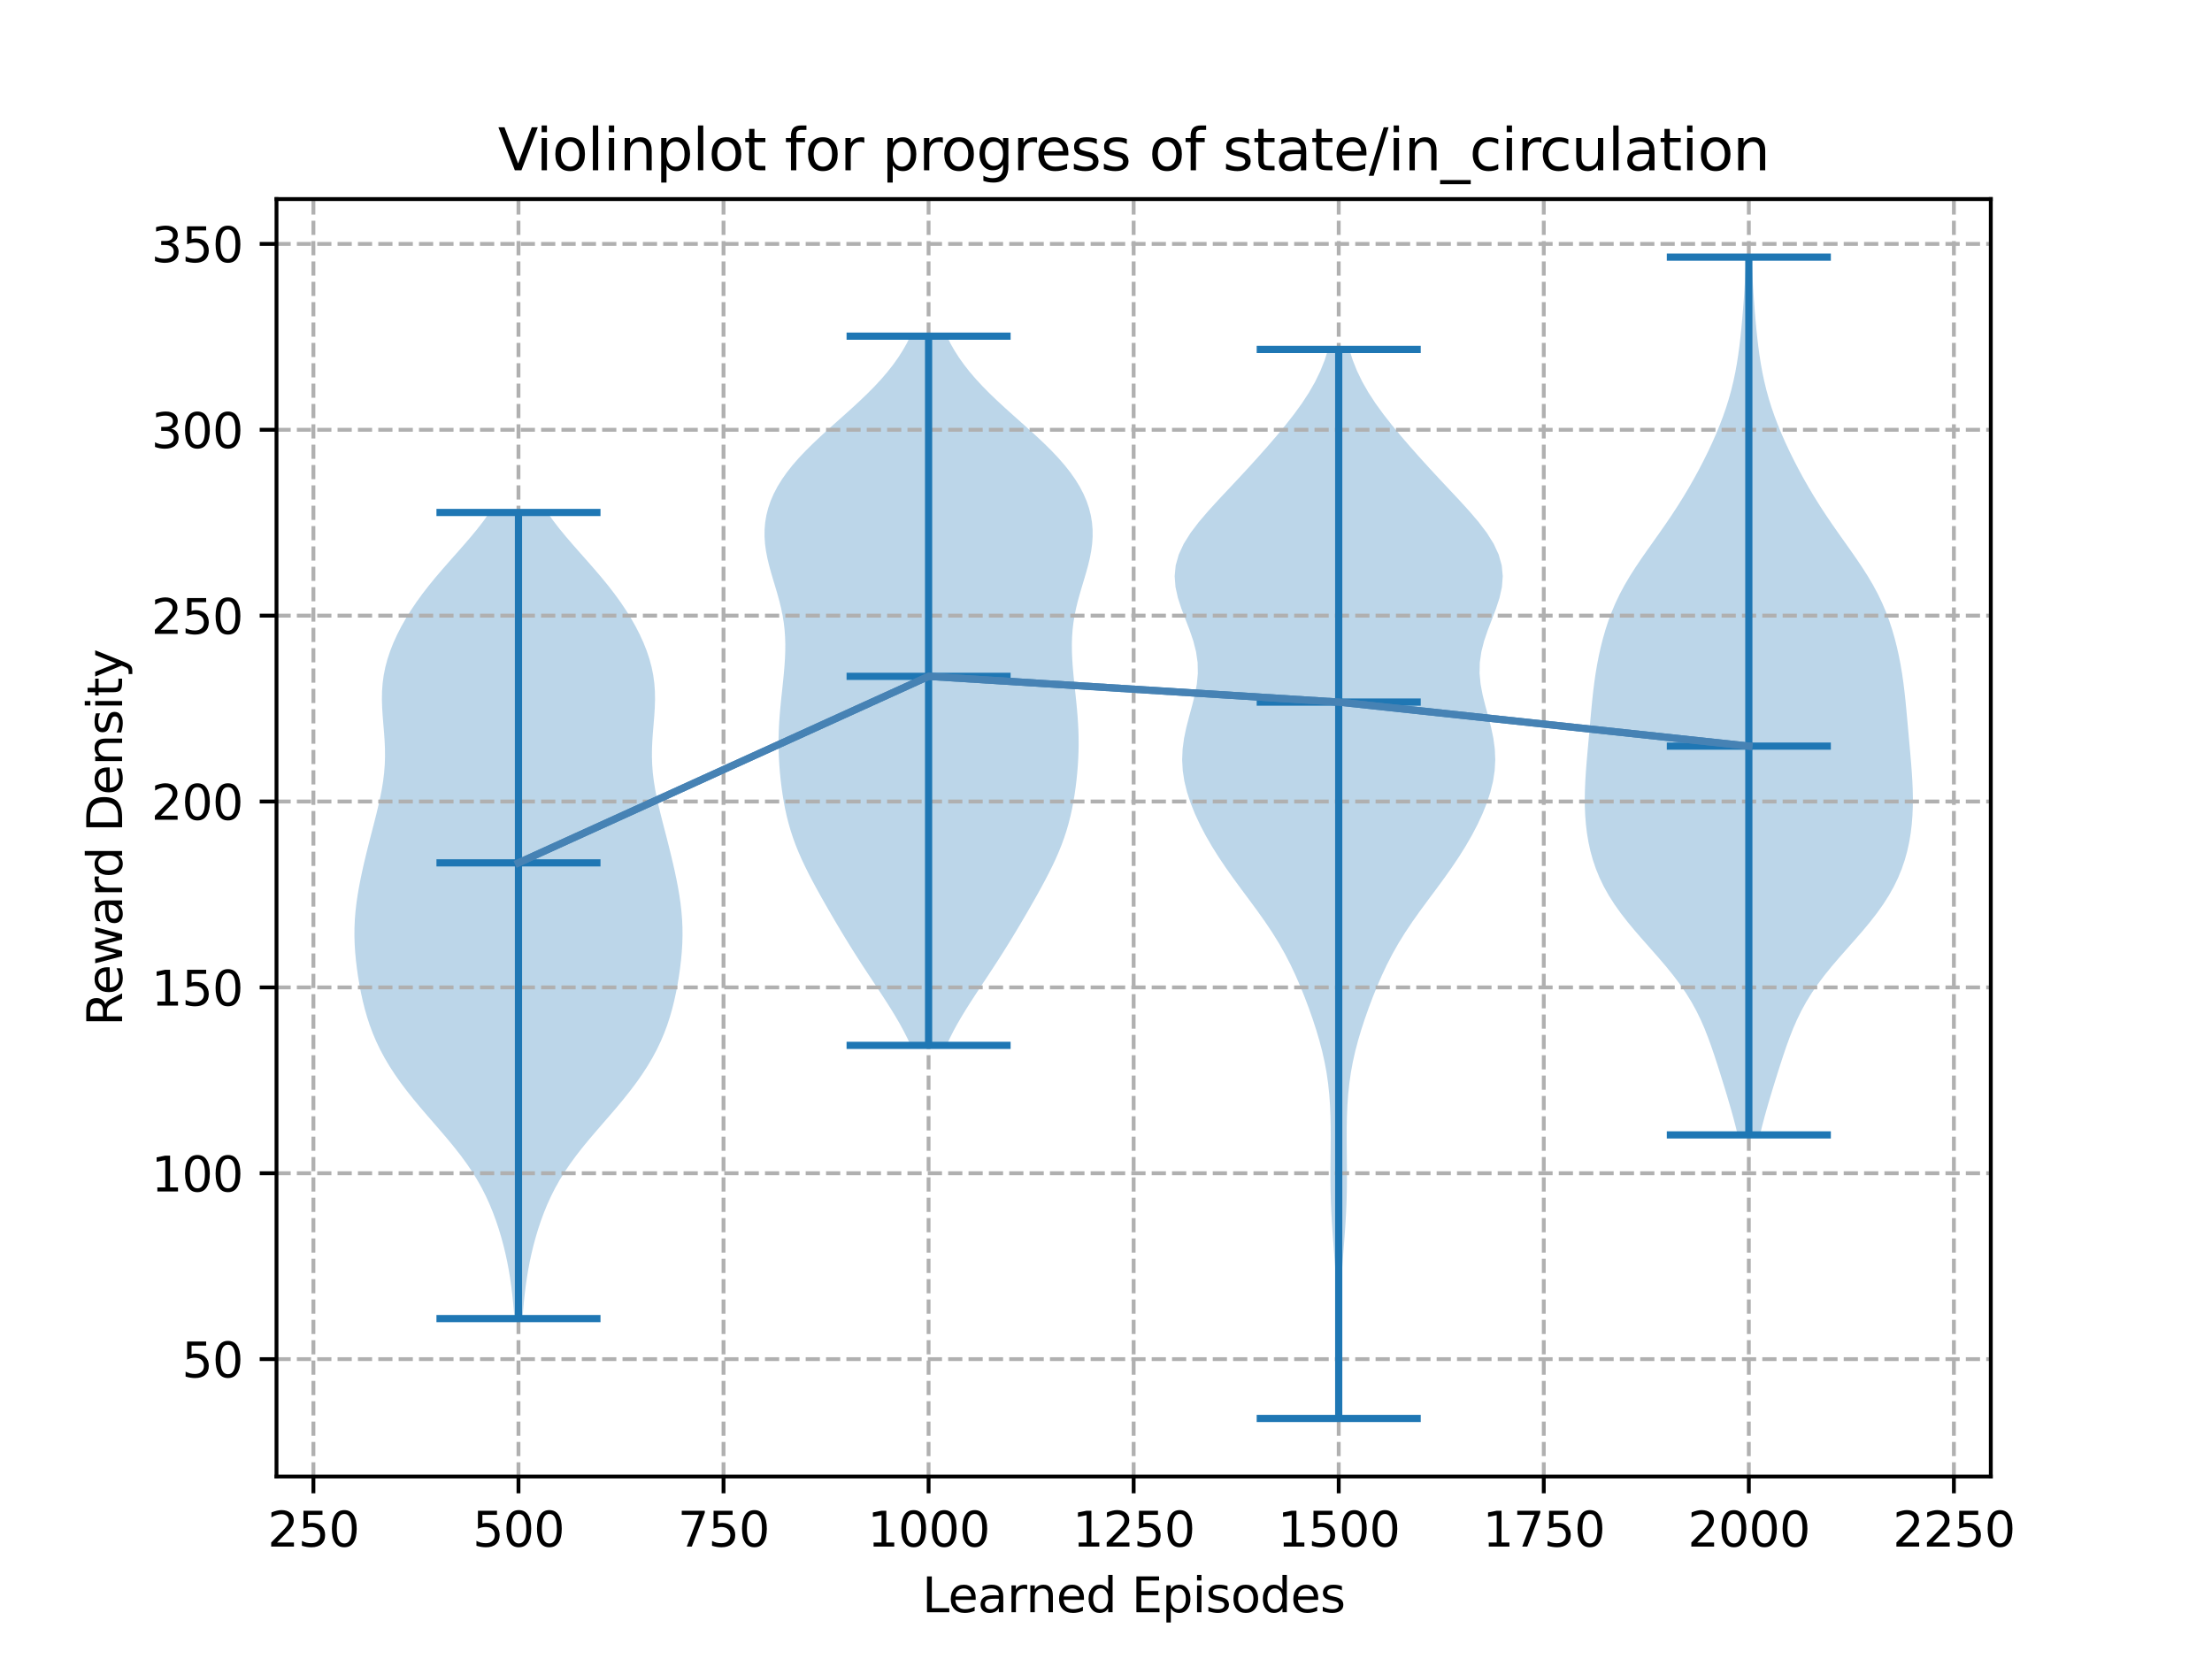 <?xml version="1.0" encoding="utf-8" standalone="no"?>
<!DOCTYPE svg PUBLIC "-//W3C//DTD SVG 1.1//EN"
  "http://www.w3.org/Graphics/SVG/1.1/DTD/svg11.dtd">
<svg xmlns:xlink="http://www.w3.org/1999/xlink" width="460.8pt" height="345.6pt" viewBox="0 0 460.8 345.6" xmlns="http://www.w3.org/2000/svg" version="1.1">
 <defs>
  <style type="text/css">*{stroke-linejoin: round; stroke-linecap: butt}</style>
 </defs>
 <g id="figure_1">
  <g id="patch_1">
   <path d="M 0 345.6 
L 460.8 345.6 
L 460.8 0 
L 0 0 
z
" style="fill: #ffffff"/>
  </g>
  <g id="axes_1">
   <g id="patch_2">
    <path d="M 57.6 307.584 
L 414.72 307.584 
L 414.72 41.472 
L 57.6 41.472 
z
" style="fill: #ffffff"/>
   </g>
   <g id="PolyCollection_1">
    <path d="M 108.843 274.688 
L 107.171 274.688 
L 107.038 272.992 
L 106.885 271.295 
L 106.706 269.599 
L 106.498 267.903 
L 106.256 266.206 
L 105.975 264.51 
L 105.653 262.814 
L 105.286 261.117 
L 104.873 259.421 
L 104.413 257.725 
L 103.902 256.028 
L 103.336 254.332 
L 102.711 252.636 
L 102.018 250.94 
L 101.248 249.243 
L 100.393 247.547 
L 99.445 245.851 
L 98.399 244.154 
L 97.253 242.458 
L 96.013 240.762 
L 94.688 239.065 
L 93.293 237.369 
L 91.85 235.673 
L 90.381 233.976 
L 88.909 232.28 
L 87.459 230.584 
L 86.051 228.887 
L 84.703 227.191 
L 83.428 225.495 
L 82.236 223.799 
L 81.136 222.102 
L 80.13 220.406 
L 79.219 218.71 
L 78.404 217.013 
L 77.681 215.317 
L 77.044 213.621 
L 76.486 211.924 
L 76 210.228 
L 75.575 208.532 
L 75.203 206.835 
L 74.877 205.139 
L 74.592 203.443 
L 74.348 201.747 
L 74.145 200.05 
L 73.988 198.354 
L 73.882 196.658 
L 73.833 194.961 
L 73.845 193.265 
L 73.919 191.569 
L 74.055 189.872 
L 74.249 188.176 
L 74.495 186.48 
L 74.786 184.783 
L 75.114 183.087 
L 75.473 181.391 
L 75.857 179.695 
L 76.262 177.998 
L 76.682 176.302 
L 77.113 174.606 
L 77.551 172.909 
L 77.988 171.213 
L 78.417 169.517 
L 78.825 167.82 
L 79.202 166.124 
L 79.534 164.428 
L 79.809 162.731 
L 80.016 161.035 
L 80.15 159.339 
L 80.207 157.643 
L 80.192 155.946 
L 80.117 154.25 
L 79.998 152.554 
L 79.857 150.857 
L 79.719 149.161 
L 79.611 147.465 
L 79.558 145.768 
L 79.583 144.072 
L 79.703 142.376 
L 79.93 140.679 
L 80.27 138.983 
L 80.724 137.287 
L 81.289 135.59 
L 81.96 133.894 
L 82.733 132.198 
L 83.601 130.502 
L 84.563 128.805 
L 85.617 127.109 
L 86.76 125.413 
L 87.99 123.716 
L 89.303 122.02 
L 90.689 120.324 
L 92.134 118.627 
L 93.62 116.931 
L 95.123 115.235 
L 96.618 113.538 
L 98.077 111.842 
L 99.473 110.146 
L 100.784 108.45 
L 101.988 106.753 
L 114.025 106.753 
L 114.025 106.753 
L 115.23 108.45 
L 116.54 110.146 
L 117.937 111.842 
L 119.396 113.538 
L 120.891 115.235 
L 122.394 116.931 
L 123.88 118.627 
L 125.325 120.324 
L 126.711 122.02 
L 128.023 123.716 
L 129.254 125.413 
L 130.397 127.109 
L 131.45 128.805 
L 132.412 130.502 
L 133.281 132.198 
L 134.053 133.894 
L 134.725 135.59 
L 135.29 137.287 
L 135.744 138.983 
L 136.084 140.679 
L 136.311 142.376 
L 136.431 144.072 
L 136.456 145.768 
L 136.403 147.465 
L 136.295 149.161 
L 136.157 150.857 
L 136.016 152.554 
L 135.897 154.25 
L 135.821 155.946 
L 135.807 157.643 
L 135.864 159.339 
L 135.997 161.035 
L 136.205 162.731 
L 136.479 164.428 
L 136.811 166.124 
L 137.188 167.82 
L 137.597 169.517 
L 138.025 171.213 
L 138.463 172.909 
L 138.901 174.606 
L 139.332 176.302 
L 139.752 177.998 
L 140.156 179.695 
L 140.541 181.391 
L 140.9 183.087 
L 141.228 184.783 
L 141.519 186.48 
L 141.765 188.176 
L 141.959 189.872 
L 142.095 191.569 
L 142.169 193.265 
L 142.181 194.961 
L 142.132 196.658 
L 142.026 198.354 
L 141.869 200.05 
L 141.666 201.747 
L 141.421 203.443 
L 141.137 205.139 
L 140.811 206.835 
L 140.439 208.532 
L 140.014 210.228 
L 139.528 211.924 
L 138.97 213.621 
L 138.333 215.317 
L 137.61 217.013 
L 136.794 218.71 
L 135.884 220.406 
L 134.878 222.102 
L 133.777 223.799 
L 132.586 225.495 
L 131.311 227.191 
L 129.963 228.887 
L 128.555 230.584 
L 127.104 232.28 
L 125.633 233.976 
L 124.164 235.673 
L 122.72 237.369 
L 121.326 239.065 
L 120.001 240.762 
L 118.76 242.458 
L 117.615 244.154 
L 116.568 245.851 
L 115.62 247.547 
L 114.765 249.243 
L 113.996 250.94 
L 113.303 252.636 
L 112.677 254.332 
L 112.112 256.028 
L 111.601 257.725 
L 111.14 259.421 
L 110.728 261.117 
L 110.361 262.814 
L 110.039 264.51 
L 109.758 266.206 
L 109.515 267.903 
L 109.307 269.599 
L 109.129 271.295 
L 108.976 272.992 
L 108.843 274.688 
z
" clip-path="url(#p09fb7557e9)" style="fill: #1f77b4; fill-opacity: 0.3"/>
   </g>
   <g id="PolyCollection_2">
    <path d="M 197.174 217.77 
L 189.711 217.77 
L 189.02 216.278 
L 188.264 214.785 
L 187.449 213.293 
L 186.583 211.801 
L 185.673 210.309 
L 184.73 208.816 
L 183.763 207.324 
L 182.781 205.832 
L 181.794 204.339 
L 180.808 202.847 
L 179.829 201.355 
L 178.864 199.862 
L 177.913 198.37 
L 176.979 196.878 
L 176.061 195.385 
L 175.158 193.893 
L 174.269 192.401 
L 173.393 190.908 
L 172.528 189.416 
L 171.675 187.924 
L 170.834 186.432 
L 170.01 184.939 
L 169.206 183.447 
L 168.429 181.955 
L 167.687 180.462 
L 166.985 178.97 
L 166.331 177.478 
L 165.73 175.985 
L 165.185 174.493 
L 164.698 173.001 
L 164.267 171.508 
L 163.89 170.016 
L 163.561 168.524 
L 163.276 167.032 
L 163.029 165.539 
L 162.817 164.047 
L 162.635 162.555 
L 162.483 161.062 
L 162.361 159.57 
L 162.269 158.078 
L 162.21 156.585 
L 162.184 155.093 
L 162.193 153.601 
L 162.236 152.108 
L 162.311 150.616 
L 162.414 149.124 
L 162.54 147.632 
L 162.685 146.139 
L 162.841 144.647 
L 163 143.155 
L 163.156 141.662 
L 163.301 140.17 
L 163.426 138.678 
L 163.523 137.185 
L 163.582 135.693 
L 163.594 134.201 
L 163.551 132.708 
L 163.445 131.216 
L 163.273 129.724 
L 163.032 128.232 
L 162.726 126.739 
L 162.362 125.247 
L 161.953 123.755 
L 161.514 122.262 
L 161.064 120.77 
L 160.625 119.278 
L 160.216 117.785 
L 159.859 116.293 
L 159.572 114.801 
L 159.37 113.308 
L 159.268 111.816 
L 159.276 110.324 
L 159.401 108.832 
L 159.65 107.339 
L 160.028 105.847 
L 160.538 104.355 
L 161.182 102.862 
L 161.963 101.37 
L 162.88 99.878 
L 163.93 98.385 
L 165.11 96.893 
L 166.411 95.401 
L 167.823 93.908 
L 169.329 92.416 
L 170.911 90.924 
L 172.548 89.432 
L 174.216 87.939 
L 175.89 86.447 
L 177.547 84.955 
L 179.162 83.462 
L 180.716 81.97 
L 182.192 80.478 
L 183.575 78.985 
L 184.857 77.493 
L 186.032 76.001 
L 187.096 74.508 
L 188.051 73.016 
L 188.901 71.524 
L 189.648 70.032 
L 197.236 70.032 
L 197.236 70.032 
L 197.984 71.524 
L 198.833 73.016 
L 199.788 74.508 
L 200.853 76.001 
L 202.027 77.493 
L 203.309 78.985 
L 204.693 80.478 
L 206.168 81.97 
L 207.722 83.462 
L 209.338 84.955 
L 210.994 86.447 
L 212.669 87.939 
L 214.336 89.432 
L 215.973 90.924 
L 217.556 92.416 
L 219.062 93.908 
L 220.473 95.401 
L 221.775 96.893 
L 222.954 98.385 
L 224.005 99.878 
L 224.922 101.37 
L 225.702 102.862 
L 226.347 104.355 
L 226.857 105.847 
L 227.234 107.339 
L 227.484 108.832 
L 227.609 110.324 
L 227.616 111.816 
L 227.514 113.308 
L 227.313 114.801 
L 227.026 116.293 
L 226.669 117.785 
L 226.26 119.278 
L 225.82 120.77 
L 225.371 122.262 
L 224.932 123.755 
L 224.522 125.247 
L 224.159 126.739 
L 223.853 128.232 
L 223.612 129.724 
L 223.439 131.216 
L 223.334 132.708 
L 223.291 134.201 
L 223.303 135.693 
L 223.362 137.185 
L 223.458 138.678 
L 223.583 140.17 
L 223.728 141.662 
L 223.884 143.155 
L 224.044 144.647 
L 224.2 146.139 
L 224.344 147.632 
L 224.471 149.124 
L 224.574 150.616 
L 224.649 152.108 
L 224.691 153.601 
L 224.7 155.093 
L 224.675 156.585 
L 224.615 158.078 
L 224.524 159.57 
L 224.401 161.062 
L 224.25 162.555 
L 224.068 164.047 
L 223.855 165.539 
L 223.608 167.032 
L 223.323 168.524 
L 222.995 170.016 
L 222.617 171.508 
L 222.186 173.001 
L 221.699 174.493 
L 221.155 175.985 
L 220.554 177.478 
L 219.9 178.97 
L 219.198 180.462 
L 218.455 181.955 
L 217.679 183.447 
L 216.875 184.939 
L 216.051 186.432 
L 215.21 187.924 
L 214.356 189.416 
L 213.491 190.908 
L 212.615 192.401 
L 211.726 193.893 
L 210.824 195.385 
L 209.906 196.878 
L 208.972 198.37 
L 208.021 199.862 
L 207.055 201.355 
L 206.077 202.847 
L 205.091 204.339 
L 204.103 205.832 
L 203.122 207.324 
L 202.154 208.816 
L 201.211 210.309 
L 200.302 211.801 
L 199.435 213.293 
L 198.621 214.785 
L 197.865 216.278 
L 197.174 217.77 
z
" clip-path="url(#p09fb7557e9)" style="fill: #1f77b4; fill-opacity: 0.3"/>
   </g>
   <g id="PolyCollection_3">
    <path d="M 279.285 295.488 
L 278.47 295.488 
L 278.442 293.239 
L 278.427 290.989 
L 278.427 288.74 
L 278.441 286.49 
L 278.466 284.241 
L 278.496 281.991 
L 278.526 279.742 
L 278.546 277.492 
L 278.551 275.243 
L 278.53 272.993 
L 278.48 270.744 
L 278.397 268.494 
L 278.282 266.245 
L 278.137 263.995 
L 277.973 261.746 
L 277.8 259.496 
L 277.629 257.247 
L 277.475 254.997 
L 277.347 252.748 
L 277.251 250.498 
L 277.191 248.249 
L 277.164 245.999 
L 277.164 243.75 
L 277.181 241.5 
L 277.203 239.251 
L 277.217 237.001 
L 277.208 234.752 
L 277.163 232.502 
L 277.068 230.253 
L 276.909 228.003 
L 276.674 225.754 
L 276.353 223.504 
L 275.941 221.255 
L 275.437 219.005 
L 274.846 216.756 
L 274.176 214.506 
L 273.44 212.257 
L 272.646 210.007 
L 271.797 207.758 
L 270.892 205.508 
L 269.919 203.259 
L 268.862 201.009 
L 267.703 198.76 
L 266.43 196.51 
L 265.036 194.261 
L 263.53 192.011 
L 261.933 189.762 
L 260.278 187.512 
L 258.604 185.263 
L 256.951 183.013 
L 255.357 180.764 
L 253.846 178.514 
L 252.437 176.265 
L 251.14 174.015 
L 249.964 171.766 
L 248.918 169.517 
L 248.017 167.267 
L 247.281 165.018 
L 246.731 162.768 
L 246.387 160.519 
L 246.263 158.269 
L 246.361 156.02 
L 246.664 153.77 
L 247.135 151.521 
L 247.717 149.271 
L 248.332 147.022 
L 248.896 144.772 
L 249.321 142.523 
L 249.533 140.273 
L 249.485 138.024 
L 249.162 135.774 
L 248.588 133.525 
L 247.823 131.275 
L 246.958 129.026 
L 246.102 126.776 
L 245.371 124.527 
L 244.875 122.277 
L 244.704 120.028 
L 244.92 117.778 
L 245.553 115.529 
L 246.595 113.279 
L 248.002 111.03 
L 249.708 108.78 
L 251.627 106.531 
L 253.676 104.281 
L 255.782 102.032 
L 257.893 99.782 
L 259.976 97.533 
L 262.019 95.283 
L 264.012 93.034 
L 265.948 90.784 
L 267.81 88.535 
L 269.573 86.285 
L 271.204 84.036 
L 272.674 81.786 
L 273.96 79.537 
L 275.051 77.287 
L 275.95 75.038 
L 276.672 72.788 
L 281.083 72.788 
L 281.083 72.788 
L 281.806 75.038 
L 282.705 77.287 
L 283.795 79.537 
L 285.081 81.786 
L 286.551 84.036 
L 288.183 86.285 
L 289.945 88.535 
L 291.807 90.784 
L 293.743 93.034 
L 295.737 95.283 
L 297.779 97.533 
L 299.863 99.782 
L 301.974 102.032 
L 304.08 104.281 
L 306.129 106.531 
L 308.048 108.78 
L 309.753 111.03 
L 311.161 113.279 
L 312.202 115.529 
L 312.835 117.778 
L 313.052 120.028 
L 312.88 122.277 
L 312.384 124.527 
L 311.653 126.776 
L 310.797 129.026 
L 309.932 131.275 
L 309.167 133.525 
L 308.593 135.774 
L 308.27 138.024 
L 308.222 140.273 
L 308.435 142.523 
L 308.859 144.772 
L 309.423 147.022 
L 310.039 149.271 
L 310.62 151.521 
L 311.092 153.77 
L 311.395 156.02 
L 311.492 158.269 
L 311.369 160.519 
L 311.025 162.768 
L 310.474 165.018 
L 309.738 167.267 
L 308.837 169.517 
L 307.792 171.766 
L 306.616 174.015 
L 305.319 176.265 
L 303.91 178.514 
L 302.399 180.764 
L 300.804 183.013 
L 299.152 185.263 
L 297.478 187.512 
L 295.822 189.762 
L 294.225 192.011 
L 292.719 194.261 
L 291.326 196.51 
L 290.052 198.76 
L 288.893 201.009 
L 287.836 203.259 
L 286.863 205.508 
L 285.958 207.758 
L 285.11 210.007 
L 284.315 212.257 
L 283.579 214.506 
L 282.91 216.756 
L 282.318 219.005 
L 281.814 221.255 
L 281.402 223.504 
L 281.082 225.754 
L 280.847 228.003 
L 280.688 230.253 
L 280.592 232.502 
L 280.547 234.752 
L 280.539 237.001 
L 280.552 239.251 
L 280.574 241.5 
L 280.591 243.75 
L 280.591 245.999 
L 280.564 248.249 
L 280.504 250.498 
L 280.409 252.748 
L 280.28 254.997 
L 280.126 257.247 
L 279.956 259.496 
L 279.782 261.746 
L 279.618 263.995 
L 279.474 266.245 
L 279.358 268.494 
L 279.275 270.744 
L 279.225 272.993 
L 279.205 275.243 
L 279.209 277.492 
L 279.23 279.742 
L 279.259 281.991 
L 279.29 284.241 
L 279.314 286.49 
L 279.328 288.74 
L 279.328 290.989 
L 279.314 293.239 
L 279.285 295.488 
z
" clip-path="url(#p09fb7557e9)" style="fill: #1f77b4; fill-opacity: 0.3"/>
   </g>
   <g id="PolyCollection_4">
    <path d="M 366.631 236.417 
L 361.996 236.417 
L 361.544 234.57 
L 361.056 232.723 
L 360.54 230.877 
L 360.001 229.03 
L 359.446 227.183 
L 358.879 225.336 
L 358.302 223.489 
L 357.714 221.642 
L 357.11 219.795 
L 356.479 217.948 
L 355.808 216.101 
L 355.08 214.254 
L 354.273 212.407 
L 353.371 210.56 
L 352.355 208.713 
L 351.214 206.866 
L 349.945 205.019 
L 348.553 203.172 
L 347.056 201.325 
L 345.478 199.478 
L 343.853 197.631 
L 342.219 195.784 
L 340.615 193.937 
L 339.078 192.09 
L 337.641 190.243 
L 336.325 188.396 
L 335.146 186.549 
L 334.11 184.702 
L 333.216 182.855 
L 332.459 181.008 
L 331.83 179.162 
L 331.317 177.315 
L 330.911 175.468 
L 330.601 173.621 
L 330.378 171.774 
L 330.231 169.927 
L 330.155 168.08 
L 330.139 166.233 
L 330.176 164.386 
L 330.258 162.539 
L 330.375 160.692 
L 330.518 158.845 
L 330.676 156.998 
L 330.842 155.151 
L 331.009 153.304 
L 331.174 151.457 
L 331.339 149.61 
L 331.507 147.763 
L 331.687 145.916 
L 331.886 144.069 
L 332.115 142.222 
L 332.38 140.375 
L 332.689 138.528 
L 333.047 136.681 
L 333.457 134.834 
L 333.925 132.987 
L 334.458 131.14 
L 335.065 129.294 
L 335.757 127.447 
L 336.542 125.6 
L 337.428 123.753 
L 338.418 121.906 
L 339.506 120.059 
L 340.681 118.212 
L 341.924 116.365 
L 343.213 114.518 
L 344.522 112.671 
L 345.829 110.824 
L 347.114 108.977 
L 348.362 107.13 
L 349.564 105.283 
L 350.717 103.436 
L 351.819 101.589 
L 352.872 99.742 
L 353.878 97.895 
L 354.839 96.048 
L 355.755 94.201 
L 356.623 92.354 
L 357.442 90.507 
L 358.207 88.66 
L 358.913 86.813 
L 359.557 84.966 
L 360.137 83.119 
L 360.65 81.272 
L 361.099 79.425 
L 361.488 77.579 
L 361.823 75.732 
L 362.11 73.885 
L 362.357 72.038 
L 362.573 70.191 
L 362.764 68.344 
L 362.934 66.497 
L 363.087 64.65 
L 363.227 62.803 
L 363.354 60.956 
L 363.47 59.109 
L 363.575 57.262 
L 363.672 55.415 
L 363.759 53.568 
L 364.867 53.568 
L 364.867 53.568 
L 364.955 55.415 
L 365.051 57.262 
L 365.156 59.109 
L 365.272 60.956 
L 365.399 62.803 
L 365.539 64.65 
L 365.693 66.497 
L 365.863 68.344 
L 366.053 70.191 
L 366.269 72.038 
L 366.517 73.885 
L 366.804 75.732 
L 367.138 77.579 
L 367.527 79.425 
L 367.976 81.272 
L 368.49 83.119 
L 369.069 84.966 
L 369.713 86.813 
L 370.42 88.66 
L 371.184 90.507 
L 372.003 92.354 
L 372.872 94.201 
L 373.787 96.048 
L 374.748 97.895 
L 375.754 99.742 
L 376.807 101.589 
L 377.909 103.436 
L 379.062 105.283 
L 380.265 107.13 
L 381.513 108.977 
L 382.797 110.824 
L 384.104 112.671 
L 385.413 114.518 
L 386.702 116.365 
L 387.945 118.212 
L 389.12 120.059 
L 390.208 121.906 
L 391.198 123.753 
L 392.084 125.6 
L 392.87 127.447 
L 393.561 129.294 
L 394.168 131.14 
L 394.701 132.987 
L 395.169 134.834 
L 395.58 136.681 
L 395.937 138.528 
L 396.246 140.375 
L 396.511 142.222 
L 396.74 144.069 
L 396.94 145.916 
L 397.119 147.763 
L 397.287 149.61 
L 397.452 151.457 
L 397.617 153.304 
L 397.784 155.151 
L 397.95 156.998 
L 398.109 158.845 
L 398.251 160.692 
L 398.368 162.539 
L 398.45 164.386 
L 398.487 166.233 
L 398.472 168.08 
L 398.395 169.927 
L 398.249 171.774 
L 398.025 173.621 
L 397.715 175.468 
L 397.309 177.315 
L 396.796 179.162 
L 396.167 181.008 
L 395.41 182.855 
L 394.516 184.702 
L 393.48 186.549 
L 392.301 188.396 
L 390.986 190.243 
L 389.548 192.09 
L 388.011 193.937 
L 386.408 195.784 
L 384.774 197.631 
L 383.148 199.478 
L 381.57 201.325 
L 380.073 203.172 
L 378.682 205.019 
L 377.412 206.866 
L 376.272 208.713 
L 375.256 210.56 
L 374.353 212.407 
L 373.547 214.254 
L 372.818 216.101 
L 372.147 217.948 
L 371.516 219.795 
L 370.912 221.642 
L 370.324 223.489 
L 369.747 225.336 
L 369.18 227.183 
L 368.625 229.03 
L 368.086 230.877 
L 367.57 232.723 
L 367.083 234.57 
L 366.631 236.417 
z
" clip-path="url(#p09fb7557e9)" style="fill: #1f77b4; fill-opacity: 0.3"/>
   </g>
   <g id="matplotlib.axis_1">
    <g id="xtick_1">
     <g id="line2d_1">
      <path d="M 65.289 307.584 
L 65.289 41.472 
" clip-path="url(#p09fb7557e9)" style="fill: none; stroke-dasharray: 2.96,1.28; stroke-dashoffset: 0; stroke: #b0b0b0; stroke-width: 0.8"/>
     </g>
     <g id="line2d_2">
      <defs>
       <path id="me93d534e5c" d="M 0 0 
L 0 3.5 
" style="stroke: #000000; stroke-width: 0.8"/>
      </defs>
      <g>
       <use xlink:href="#me93d534e5c" x="65.289" y="307.584" style="stroke: #000000; stroke-width: 0.8"/>
      </g>
     </g>
     <g id="text_1">
      <!-- 250 -->
      <g transform="translate(55.745 322.182)scale(0.1 -0.1)">
       <defs>
        <path id="DejaVuSans-32" d="M 1228 531 
L 3431 531 
L 3431 0 
L 469 0 
L 469 531 
Q 828 903 1448 1529 
Q 2069 2156 2228 2338 
Q 2531 2678 2651 2914 
Q 2772 3150 2772 3378 
Q 2772 3750 2511 3984 
Q 2250 4219 1831 4219 
Q 1534 4219 1204 4116 
Q 875 4013 500 3803 
L 500 4441 
Q 881 4594 1212 4672 
Q 1544 4750 1819 4750 
Q 2544 4750 2975 4387 
Q 3406 4025 3406 3419 
Q 3406 3131 3298 2873 
Q 3191 2616 2906 2266 
Q 2828 2175 2409 1742 
Q 1991 1309 1228 531 
z
" transform="scale(0.016)"/>
        <path id="DejaVuSans-35" d="M 691 4666 
L 3169 4666 
L 3169 4134 
L 1269 4134 
L 1269 2991 
Q 1406 3038 1543 3061 
Q 1681 3084 1819 3084 
Q 2600 3084 3056 2656 
Q 3513 2228 3513 1497 
Q 3513 744 3044 326 
Q 2575 -91 1722 -91 
Q 1428 -91 1123 -41 
Q 819 9 494 109 
L 494 744 
Q 775 591 1075 516 
Q 1375 441 1709 441 
Q 2250 441 2565 725 
Q 2881 1009 2881 1497 
Q 2881 1984 2565 2268 
Q 2250 2553 1709 2553 
Q 1456 2553 1204 2497 
Q 953 2441 691 2322 
L 691 4666 
z
" transform="scale(0.016)"/>
        <path id="DejaVuSans-30" d="M 2034 4250 
Q 1547 4250 1301 3770 
Q 1056 3291 1056 2328 
Q 1056 1369 1301 889 
Q 1547 409 2034 409 
Q 2525 409 2770 889 
Q 3016 1369 3016 2328 
Q 3016 3291 2770 3770 
Q 2525 4250 2034 4250 
z
M 2034 4750 
Q 2819 4750 3233 4129 
Q 3647 3509 3647 2328 
Q 3647 1150 3233 529 
Q 2819 -91 2034 -91 
Q 1250 -91 836 529 
Q 422 1150 422 2328 
Q 422 3509 836 4129 
Q 1250 4750 2034 4750 
z
" transform="scale(0.016)"/>
       </defs>
       <use xlink:href="#DejaVuSans-32"/>
       <use xlink:href="#DejaVuSans-35" x="63.623"/>
       <use xlink:href="#DejaVuSans-30" x="127.246"/>
      </g>
     </g>
    </g>
    <g id="xtick_2">
     <g id="line2d_3">
      <path d="M 108.007 307.584 
L 108.007 41.472 
" clip-path="url(#p09fb7557e9)" style="fill: none; stroke-dasharray: 2.96,1.28; stroke-dashoffset: 0; stroke: #b0b0b0; stroke-width: 0.8"/>
     </g>
     <g id="line2d_4">
      <g>
       <use xlink:href="#me93d534e5c" x="108.007" y="307.584" style="stroke: #000000; stroke-width: 0.8"/>
      </g>
     </g>
     <g id="text_2">
      <!-- 500 -->
      <g transform="translate(98.463 322.182)scale(0.1 -0.1)">
       <use xlink:href="#DejaVuSans-35"/>
       <use xlink:href="#DejaVuSans-30" x="63.623"/>
       <use xlink:href="#DejaVuSans-30" x="127.246"/>
      </g>
     </g>
    </g>
    <g id="xtick_3">
     <g id="line2d_5">
      <path d="M 150.725 307.584 
L 150.725 41.472 
" clip-path="url(#p09fb7557e9)" style="fill: none; stroke-dasharray: 2.96,1.28; stroke-dashoffset: 0; stroke: #b0b0b0; stroke-width: 0.8"/>
     </g>
     <g id="line2d_6">
      <g>
       <use xlink:href="#me93d534e5c" x="150.725" y="307.584" style="stroke: #000000; stroke-width: 0.8"/>
      </g>
     </g>
     <g id="text_3">
      <!-- 750 -->
      <g transform="translate(141.181 322.182)scale(0.1 -0.1)">
       <defs>
        <path id="DejaVuSans-37" d="M 525 4666 
L 3525 4666 
L 3525 4397 
L 1831 0 
L 1172 0 
L 2766 4134 
L 525 4134 
L 525 4666 
z
" transform="scale(0.016)"/>
       </defs>
       <use xlink:href="#DejaVuSans-37"/>
       <use xlink:href="#DejaVuSans-35" x="63.623"/>
       <use xlink:href="#DejaVuSans-30" x="127.246"/>
      </g>
     </g>
    </g>
    <g id="xtick_4">
     <g id="line2d_7">
      <path d="M 193.442 307.584 
L 193.442 41.472 
" clip-path="url(#p09fb7557e9)" style="fill: none; stroke-dasharray: 2.96,1.28; stroke-dashoffset: 0; stroke: #b0b0b0; stroke-width: 0.8"/>
     </g>
     <g id="line2d_8">
      <g>
       <use xlink:href="#me93d534e5c" x="193.442" y="307.584" style="stroke: #000000; stroke-width: 0.8"/>
      </g>
     </g>
     <g id="text_4">
      <!-- 1000 -->
      <g transform="translate(180.717 322.182)scale(0.1 -0.1)">
       <defs>
        <path id="DejaVuSans-31" d="M 794 531 
L 1825 531 
L 1825 4091 
L 703 3866 
L 703 4441 
L 1819 4666 
L 2450 4666 
L 2450 531 
L 3481 531 
L 3481 0 
L 794 0 
L 794 531 
z
" transform="scale(0.016)"/>
       </defs>
       <use xlink:href="#DejaVuSans-31"/>
       <use xlink:href="#DejaVuSans-30" x="63.623"/>
       <use xlink:href="#DejaVuSans-30" x="127.246"/>
       <use xlink:href="#DejaVuSans-30" x="190.869"/>
      </g>
     </g>
    </g>
    <g id="xtick_5">
     <g id="line2d_9">
      <path d="M 236.16 307.584 
L 236.16 41.472 
" clip-path="url(#p09fb7557e9)" style="fill: none; stroke-dasharray: 2.96,1.28; stroke-dashoffset: 0; stroke: #b0b0b0; stroke-width: 0.8"/>
     </g>
     <g id="line2d_10">
      <g>
       <use xlink:href="#me93d534e5c" x="236.16" y="307.584" style="stroke: #000000; stroke-width: 0.8"/>
      </g>
     </g>
     <g id="text_5">
      <!-- 1250 -->
      <g transform="translate(223.435 322.182)scale(0.1 -0.1)">
       <use xlink:href="#DejaVuSans-31"/>
       <use xlink:href="#DejaVuSans-32" x="63.623"/>
       <use xlink:href="#DejaVuSans-35" x="127.246"/>
       <use xlink:href="#DejaVuSans-30" x="190.869"/>
      </g>
     </g>
    </g>
    <g id="xtick_6">
     <g id="line2d_11">
      <path d="M 278.878 307.584 
L 278.878 41.472 
" clip-path="url(#p09fb7557e9)" style="fill: none; stroke-dasharray: 2.96,1.28; stroke-dashoffset: 0; stroke: #b0b0b0; stroke-width: 0.8"/>
     </g>
     <g id="line2d_12">
      <g>
       <use xlink:href="#me93d534e5c" x="278.878" y="307.584" style="stroke: #000000; stroke-width: 0.8"/>
      </g>
     </g>
     <g id="text_6">
      <!-- 1500 -->
      <g transform="translate(266.153 322.182)scale(0.1 -0.1)">
       <use xlink:href="#DejaVuSans-31"/>
       <use xlink:href="#DejaVuSans-35" x="63.623"/>
       <use xlink:href="#DejaVuSans-30" x="127.246"/>
       <use xlink:href="#DejaVuSans-30" x="190.869"/>
      </g>
     </g>
    </g>
    <g id="xtick_7">
     <g id="line2d_13">
      <path d="M 321.595 307.584 
L 321.595 41.472 
" clip-path="url(#p09fb7557e9)" style="fill: none; stroke-dasharray: 2.96,1.28; stroke-dashoffset: 0; stroke: #b0b0b0; stroke-width: 0.8"/>
     </g>
     <g id="line2d_14">
      <g>
       <use xlink:href="#me93d534e5c" x="321.595" y="307.584" style="stroke: #000000; stroke-width: 0.8"/>
      </g>
     </g>
     <g id="text_7">
      <!-- 1750 -->
      <g transform="translate(308.87 322.182)scale(0.1 -0.1)">
       <use xlink:href="#DejaVuSans-31"/>
       <use xlink:href="#DejaVuSans-37" x="63.623"/>
       <use xlink:href="#DejaVuSans-35" x="127.246"/>
       <use xlink:href="#DejaVuSans-30" x="190.869"/>
      </g>
     </g>
    </g>
    <g id="xtick_8">
     <g id="line2d_15">
      <path d="M 364.313 307.584 
L 364.313 41.472 
" clip-path="url(#p09fb7557e9)" style="fill: none; stroke-dasharray: 2.96,1.28; stroke-dashoffset: 0; stroke: #b0b0b0; stroke-width: 0.8"/>
     </g>
     <g id="line2d_16">
      <g>
       <use xlink:href="#me93d534e5c" x="364.313" y="307.584" style="stroke: #000000; stroke-width: 0.8"/>
      </g>
     </g>
     <g id="text_8">
      <!-- 2000 -->
      <g transform="translate(351.588 322.182)scale(0.1 -0.1)">
       <use xlink:href="#DejaVuSans-32"/>
       <use xlink:href="#DejaVuSans-30" x="63.623"/>
       <use xlink:href="#DejaVuSans-30" x="127.246"/>
       <use xlink:href="#DejaVuSans-30" x="190.869"/>
      </g>
     </g>
    </g>
    <g id="xtick_9">
     <g id="line2d_17">
      <path d="M 407.031 307.584 
L 407.031 41.472 
" clip-path="url(#p09fb7557e9)" style="fill: none; stroke-dasharray: 2.96,1.28; stroke-dashoffset: 0; stroke: #b0b0b0; stroke-width: 0.8"/>
     </g>
     <g id="line2d_18">
      <g>
       <use xlink:href="#me93d534e5c" x="407.031" y="307.584" style="stroke: #000000; stroke-width: 0.8"/>
      </g>
     </g>
     <g id="text_9">
      <!-- 2250 -->
      <g transform="translate(394.306 322.182)scale(0.1 -0.1)">
       <use xlink:href="#DejaVuSans-32"/>
       <use xlink:href="#DejaVuSans-32" x="63.623"/>
       <use xlink:href="#DejaVuSans-35" x="127.246"/>
       <use xlink:href="#DejaVuSans-30" x="190.869"/>
      </g>
     </g>
    </g>
    <g id="text_10">
     <!-- Learned Episodes -->
     <g transform="translate(192.102 335.861)scale(0.1 -0.1)">
      <defs>
       <path id="DejaVuSans-4c" d="M 628 4666 
L 1259 4666 
L 1259 531 
L 3531 531 
L 3531 0 
L 628 0 
L 628 4666 
z
" transform="scale(0.016)"/>
       <path id="DejaVuSans-65" d="M 3597 1894 
L 3597 1613 
L 953 1613 
Q 991 1019 1311 708 
Q 1631 397 2203 397 
Q 2534 397 2845 478 
Q 3156 559 3463 722 
L 3463 178 
Q 3153 47 2828 -22 
Q 2503 -91 2169 -91 
Q 1331 -91 842 396 
Q 353 884 353 1716 
Q 353 2575 817 3079 
Q 1281 3584 2069 3584 
Q 2775 3584 3186 3129 
Q 3597 2675 3597 1894 
z
M 3022 2063 
Q 3016 2534 2758 2815 
Q 2500 3097 2075 3097 
Q 1594 3097 1305 2825 
Q 1016 2553 972 2059 
L 3022 2063 
z
" transform="scale(0.016)"/>
       <path id="DejaVuSans-61" d="M 2194 1759 
Q 1497 1759 1228 1600 
Q 959 1441 959 1056 
Q 959 750 1161 570 
Q 1363 391 1709 391 
Q 2188 391 2477 730 
Q 2766 1069 2766 1631 
L 2766 1759 
L 2194 1759 
z
M 3341 1997 
L 3341 0 
L 2766 0 
L 2766 531 
Q 2569 213 2275 61 
Q 1981 -91 1556 -91 
Q 1019 -91 701 211 
Q 384 513 384 1019 
Q 384 1609 779 1909 
Q 1175 2209 1959 2209 
L 2766 2209 
L 2766 2266 
Q 2766 2663 2505 2880 
Q 2244 3097 1772 3097 
Q 1472 3097 1187 3025 
Q 903 2953 641 2809 
L 641 3341 
Q 956 3463 1253 3523 
Q 1550 3584 1831 3584 
Q 2591 3584 2966 3190 
Q 3341 2797 3341 1997 
z
" transform="scale(0.016)"/>
       <path id="DejaVuSans-72" d="M 2631 2963 
Q 2534 3019 2420 3045 
Q 2306 3072 2169 3072 
Q 1681 3072 1420 2755 
Q 1159 2438 1159 1844 
L 1159 0 
L 581 0 
L 581 3500 
L 1159 3500 
L 1159 2956 
Q 1341 3275 1631 3429 
Q 1922 3584 2338 3584 
Q 2397 3584 2469 3576 
Q 2541 3569 2628 3553 
L 2631 2963 
z
" transform="scale(0.016)"/>
       <path id="DejaVuSans-6e" d="M 3513 2113 
L 3513 0 
L 2938 0 
L 2938 2094 
Q 2938 2591 2744 2837 
Q 2550 3084 2163 3084 
Q 1697 3084 1428 2787 
Q 1159 2491 1159 1978 
L 1159 0 
L 581 0 
L 581 3500 
L 1159 3500 
L 1159 2956 
Q 1366 3272 1645 3428 
Q 1925 3584 2291 3584 
Q 2894 3584 3203 3211 
Q 3513 2838 3513 2113 
z
" transform="scale(0.016)"/>
       <path id="DejaVuSans-64" d="M 2906 2969 
L 2906 4863 
L 3481 4863 
L 3481 0 
L 2906 0 
L 2906 525 
Q 2725 213 2448 61 
Q 2172 -91 1784 -91 
Q 1150 -91 751 415 
Q 353 922 353 1747 
Q 353 2572 751 3078 
Q 1150 3584 1784 3584 
Q 2172 3584 2448 3432 
Q 2725 3281 2906 2969 
z
M 947 1747 
Q 947 1113 1208 752 
Q 1469 391 1925 391 
Q 2381 391 2643 752 
Q 2906 1113 2906 1747 
Q 2906 2381 2643 2742 
Q 2381 3103 1925 3103 
Q 1469 3103 1208 2742 
Q 947 2381 947 1747 
z
" transform="scale(0.016)"/>
       <path id="DejaVuSans-20" transform="scale(0.016)"/>
       <path id="DejaVuSans-45" d="M 628 4666 
L 3578 4666 
L 3578 4134 
L 1259 4134 
L 1259 2753 
L 3481 2753 
L 3481 2222 
L 1259 2222 
L 1259 531 
L 3634 531 
L 3634 0 
L 628 0 
L 628 4666 
z
" transform="scale(0.016)"/>
       <path id="DejaVuSans-70" d="M 1159 525 
L 1159 -1331 
L 581 -1331 
L 581 3500 
L 1159 3500 
L 1159 2969 
Q 1341 3281 1617 3432 
Q 1894 3584 2278 3584 
Q 2916 3584 3314 3078 
Q 3713 2572 3713 1747 
Q 3713 922 3314 415 
Q 2916 -91 2278 -91 
Q 1894 -91 1617 61 
Q 1341 213 1159 525 
z
M 3116 1747 
Q 3116 2381 2855 2742 
Q 2594 3103 2138 3103 
Q 1681 3103 1420 2742 
Q 1159 2381 1159 1747 
Q 1159 1113 1420 752 
Q 1681 391 2138 391 
Q 2594 391 2855 752 
Q 3116 1113 3116 1747 
z
" transform="scale(0.016)"/>
       <path id="DejaVuSans-69" d="M 603 3500 
L 1178 3500 
L 1178 0 
L 603 0 
L 603 3500 
z
M 603 4863 
L 1178 4863 
L 1178 4134 
L 603 4134 
L 603 4863 
z
" transform="scale(0.016)"/>
       <path id="DejaVuSans-73" d="M 2834 3397 
L 2834 2853 
Q 2591 2978 2328 3040 
Q 2066 3103 1784 3103 
Q 1356 3103 1142 2972 
Q 928 2841 928 2578 
Q 928 2378 1081 2264 
Q 1234 2150 1697 2047 
L 1894 2003 
Q 2506 1872 2764 1633 
Q 3022 1394 3022 966 
Q 3022 478 2636 193 
Q 2250 -91 1575 -91 
Q 1294 -91 989 -36 
Q 684 19 347 128 
L 347 722 
Q 666 556 975 473 
Q 1284 391 1588 391 
Q 1994 391 2212 530 
Q 2431 669 2431 922 
Q 2431 1156 2273 1281 
Q 2116 1406 1581 1522 
L 1381 1569 
Q 847 1681 609 1914 
Q 372 2147 372 2553 
Q 372 3047 722 3315 
Q 1072 3584 1716 3584 
Q 2034 3584 2315 3537 
Q 2597 3491 2834 3397 
z
" transform="scale(0.016)"/>
       <path id="DejaVuSans-6f" d="M 1959 3097 
Q 1497 3097 1228 2736 
Q 959 2375 959 1747 
Q 959 1119 1226 758 
Q 1494 397 1959 397 
Q 2419 397 2687 759 
Q 2956 1122 2956 1747 
Q 2956 2369 2687 2733 
Q 2419 3097 1959 3097 
z
M 1959 3584 
Q 2709 3584 3137 3096 
Q 3566 2609 3566 1747 
Q 3566 888 3137 398 
Q 2709 -91 1959 -91 
Q 1206 -91 779 398 
Q 353 888 353 1747 
Q 353 2609 779 3096 
Q 1206 3584 1959 3584 
z
" transform="scale(0.016)"/>
      </defs>
      <use xlink:href="#DejaVuSans-4c"/>
      <use xlink:href="#DejaVuSans-65" x="53.963"/>
      <use xlink:href="#DejaVuSans-61" x="115.486"/>
      <use xlink:href="#DejaVuSans-72" x="176.766"/>
      <use xlink:href="#DejaVuSans-6e" x="216.129"/>
      <use xlink:href="#DejaVuSans-65" x="279.508"/>
      <use xlink:href="#DejaVuSans-64" x="341.031"/>
      <use xlink:href="#DejaVuSans-20" x="404.508"/>
      <use xlink:href="#DejaVuSans-45" x="436.295"/>
      <use xlink:href="#DejaVuSans-70" x="499.479"/>
      <use xlink:href="#DejaVuSans-69" x="562.955"/>
      <use xlink:href="#DejaVuSans-73" x="590.738"/>
      <use xlink:href="#DejaVuSans-6f" x="642.838"/>
      <use xlink:href="#DejaVuSans-64" x="704.02"/>
      <use xlink:href="#DejaVuSans-65" x="767.496"/>
      <use xlink:href="#DejaVuSans-73" x="829.02"/>
     </g>
    </g>
   </g>
   <g id="matplotlib.axis_2">
    <g id="ytick_1">
     <g id="line2d_19">
      <path d="M 57.6 283.129 
L 414.72 283.129 
" clip-path="url(#p09fb7557e9)" style="fill: none; stroke-dasharray: 2.96,1.28; stroke-dashoffset: 0; stroke: #b0b0b0; stroke-width: 0.8"/>
     </g>
     <g id="line2d_20">
      <defs>
       <path id="mfa1d5a807e" d="M 0 0 
L -3.5 0 
" style="stroke: #000000; stroke-width: 0.8"/>
      </defs>
      <g>
       <use xlink:href="#mfa1d5a807e" x="57.6" y="283.129" style="stroke: #000000; stroke-width: 0.8"/>
      </g>
     </g>
     <g id="text_11">
      <!-- 50 -->
      <g transform="translate(37.875 286.928)scale(0.1 -0.1)">
       <use xlink:href="#DejaVuSans-35"/>
       <use xlink:href="#DejaVuSans-30" x="63.623"/>
      </g>
     </g>
    </g>
    <g id="ytick_2">
     <g id="line2d_21">
      <path d="M 57.6 244.409 
L 414.72 244.409 
" clip-path="url(#p09fb7557e9)" style="fill: none; stroke-dasharray: 2.96,1.28; stroke-dashoffset: 0; stroke: #b0b0b0; stroke-width: 0.8"/>
     </g>
     <g id="line2d_22">
      <g>
       <use xlink:href="#mfa1d5a807e" x="57.6" y="244.409" style="stroke: #000000; stroke-width: 0.8"/>
      </g>
     </g>
     <g id="text_12">
      <!-- 100 -->
      <g transform="translate(31.512 248.208)scale(0.1 -0.1)">
       <use xlink:href="#DejaVuSans-31"/>
       <use xlink:href="#DejaVuSans-30" x="63.623"/>
       <use xlink:href="#DejaVuSans-30" x="127.246"/>
      </g>
     </g>
    </g>
    <g id="ytick_3">
     <g id="line2d_23">
      <path d="M 57.6 205.69 
L 414.72 205.69 
" clip-path="url(#p09fb7557e9)" style="fill: none; stroke-dasharray: 2.96,1.28; stroke-dashoffset: 0; stroke: #b0b0b0; stroke-width: 0.8"/>
     </g>
     <g id="line2d_24">
      <g>
       <use xlink:href="#mfa1d5a807e" x="57.6" y="205.69" style="stroke: #000000; stroke-width: 0.8"/>
      </g>
     </g>
     <g id="text_13">
      <!-- 150 -->
      <g transform="translate(31.512 209.489)scale(0.1 -0.1)">
       <use xlink:href="#DejaVuSans-31"/>
       <use xlink:href="#DejaVuSans-35" x="63.623"/>
       <use xlink:href="#DejaVuSans-30" x="127.246"/>
      </g>
     </g>
    </g>
    <g id="ytick_4">
     <g id="line2d_25">
      <path d="M 57.6 166.97 
L 414.72 166.97 
" clip-path="url(#p09fb7557e9)" style="fill: none; stroke-dasharray: 2.96,1.28; stroke-dashoffset: 0; stroke: #b0b0b0; stroke-width: 0.8"/>
     </g>
     <g id="line2d_26">
      <g>
       <use xlink:href="#mfa1d5a807e" x="57.6" y="166.97" style="stroke: #000000; stroke-width: 0.8"/>
      </g>
     </g>
     <g id="text_14">
      <!-- 200 -->
      <g transform="translate(31.512 170.769)scale(0.1 -0.1)">
       <use xlink:href="#DejaVuSans-32"/>
       <use xlink:href="#DejaVuSans-30" x="63.623"/>
       <use xlink:href="#DejaVuSans-30" x="127.246"/>
      </g>
     </g>
    </g>
    <g id="ytick_5">
     <g id="line2d_27">
      <path d="M 57.6 128.25 
L 414.72 128.25 
" clip-path="url(#p09fb7557e9)" style="fill: none; stroke-dasharray: 2.96,1.28; stroke-dashoffset: 0; stroke: #b0b0b0; stroke-width: 0.8"/>
     </g>
     <g id="line2d_28">
      <g>
       <use xlink:href="#mfa1d5a807e" x="57.6" y="128.25" style="stroke: #000000; stroke-width: 0.8"/>
      </g>
     </g>
     <g id="text_15">
      <!-- 250 -->
      <g transform="translate(31.512 132.05)scale(0.1 -0.1)">
       <use xlink:href="#DejaVuSans-32"/>
       <use xlink:href="#DejaVuSans-35" x="63.623"/>
       <use xlink:href="#DejaVuSans-30" x="127.246"/>
      </g>
     </g>
    </g>
    <g id="ytick_6">
     <g id="line2d_29">
      <path d="M 57.6 89.531 
L 414.72 89.531 
" clip-path="url(#p09fb7557e9)" style="fill: none; stroke-dasharray: 2.96,1.28; stroke-dashoffset: 0; stroke: #b0b0b0; stroke-width: 0.8"/>
     </g>
     <g id="line2d_30">
      <g>
       <use xlink:href="#mfa1d5a807e" x="57.6" y="89.531" style="stroke: #000000; stroke-width: 0.8"/>
      </g>
     </g>
     <g id="text_16">
      <!-- 300 -->
      <g transform="translate(31.512 93.33)scale(0.1 -0.1)">
       <defs>
        <path id="DejaVuSans-33" d="M 2597 2516 
Q 3050 2419 3304 2112 
Q 3559 1806 3559 1356 
Q 3559 666 3084 287 
Q 2609 -91 1734 -91 
Q 1441 -91 1130 -33 
Q 819 25 488 141 
L 488 750 
Q 750 597 1062 519 
Q 1375 441 1716 441 
Q 2309 441 2620 675 
Q 2931 909 2931 1356 
Q 2931 1769 2642 2001 
Q 2353 2234 1838 2234 
L 1294 2234 
L 1294 2753 
L 1863 2753 
Q 2328 2753 2575 2939 
Q 2822 3125 2822 3475 
Q 2822 3834 2567 4026 
Q 2313 4219 1838 4219 
Q 1578 4219 1281 4162 
Q 984 4106 628 3988 
L 628 4550 
Q 988 4650 1302 4700 
Q 1616 4750 1894 4750 
Q 2613 4750 3031 4423 
Q 3450 4097 3450 3541 
Q 3450 3153 3228 2886 
Q 3006 2619 2597 2516 
z
" transform="scale(0.016)"/>
       </defs>
       <use xlink:href="#DejaVuSans-33"/>
       <use xlink:href="#DejaVuSans-30" x="63.623"/>
       <use xlink:href="#DejaVuSans-30" x="127.246"/>
      </g>
     </g>
    </g>
    <g id="ytick_7">
     <g id="line2d_31">
      <path d="M 57.6 50.811 
L 414.72 50.811 
" clip-path="url(#p09fb7557e9)" style="fill: none; stroke-dasharray: 2.96,1.28; stroke-dashoffset: 0; stroke: #b0b0b0; stroke-width: 0.8"/>
     </g>
     <g id="line2d_32">
      <g>
       <use xlink:href="#mfa1d5a807e" x="57.6" y="50.811" style="stroke: #000000; stroke-width: 0.8"/>
      </g>
     </g>
     <g id="text_17">
      <!-- 350 -->
      <g transform="translate(31.512 54.61)scale(0.1 -0.1)">
       <use xlink:href="#DejaVuSans-33"/>
       <use xlink:href="#DejaVuSans-35" x="63.623"/>
       <use xlink:href="#DejaVuSans-30" x="127.246"/>
      </g>
     </g>
    </g>
    <g id="text_18">
     <!-- Reward Density -->
     <g transform="translate(25.433 213.747)rotate(-90)scale(0.1 -0.1)">
      <defs>
       <path id="DejaVuSans-52" d="M 2841 2188 
Q 3044 2119 3236 1894 
Q 3428 1669 3622 1275 
L 4263 0 
L 3584 0 
L 2988 1197 
Q 2756 1666 2539 1819 
Q 2322 1972 1947 1972 
L 1259 1972 
L 1259 0 
L 628 0 
L 628 4666 
L 2053 4666 
Q 2853 4666 3247 4331 
Q 3641 3997 3641 3322 
Q 3641 2881 3436 2590 
Q 3231 2300 2841 2188 
z
M 1259 4147 
L 1259 2491 
L 2053 2491 
Q 2509 2491 2742 2702 
Q 2975 2913 2975 3322 
Q 2975 3731 2742 3939 
Q 2509 4147 2053 4147 
L 1259 4147 
z
" transform="scale(0.016)"/>
       <path id="DejaVuSans-77" d="M 269 3500 
L 844 3500 
L 1563 769 
L 2278 3500 
L 2956 3500 
L 3675 769 
L 4391 3500 
L 4966 3500 
L 4050 0 
L 3372 0 
L 2619 2869 
L 1863 0 
L 1184 0 
L 269 3500 
z
" transform="scale(0.016)"/>
       <path id="DejaVuSans-44" d="M 1259 4147 
L 1259 519 
L 2022 519 
Q 2988 519 3436 956 
Q 3884 1394 3884 2338 
Q 3884 3275 3436 3711 
Q 2988 4147 2022 4147 
L 1259 4147 
z
M 628 4666 
L 1925 4666 
Q 3281 4666 3915 4102 
Q 4550 3538 4550 2338 
Q 4550 1131 3912 565 
Q 3275 0 1925 0 
L 628 0 
L 628 4666 
z
" transform="scale(0.016)"/>
       <path id="DejaVuSans-74" d="M 1172 4494 
L 1172 3500 
L 2356 3500 
L 2356 3053 
L 1172 3053 
L 1172 1153 
Q 1172 725 1289 603 
Q 1406 481 1766 481 
L 2356 481 
L 2356 0 
L 1766 0 
Q 1100 0 847 248 
Q 594 497 594 1153 
L 594 3053 
L 172 3053 
L 172 3500 
L 594 3500 
L 594 4494 
L 1172 4494 
z
" transform="scale(0.016)"/>
       <path id="DejaVuSans-79" d="M 2059 -325 
Q 1816 -950 1584 -1140 
Q 1353 -1331 966 -1331 
L 506 -1331 
L 506 -850 
L 844 -850 
Q 1081 -850 1212 -737 
Q 1344 -625 1503 -206 
L 1606 56 
L 191 3500 
L 800 3500 
L 1894 763 
L 2988 3500 
L 3597 3500 
L 2059 -325 
z
" transform="scale(0.016)"/>
      </defs>
      <use xlink:href="#DejaVuSans-52"/>
      <use xlink:href="#DejaVuSans-65" x="64.982"/>
      <use xlink:href="#DejaVuSans-77" x="126.506"/>
      <use xlink:href="#DejaVuSans-61" x="208.293"/>
      <use xlink:href="#DejaVuSans-72" x="269.572"/>
      <use xlink:href="#DejaVuSans-64" x="308.936"/>
      <use xlink:href="#DejaVuSans-20" x="372.412"/>
      <use xlink:href="#DejaVuSans-44" x="404.199"/>
      <use xlink:href="#DejaVuSans-65" x="481.201"/>
      <use xlink:href="#DejaVuSans-6e" x="542.725"/>
      <use xlink:href="#DejaVuSans-73" x="606.104"/>
      <use xlink:href="#DejaVuSans-69" x="658.203"/>
      <use xlink:href="#DejaVuSans-74" x="685.986"/>
      <use xlink:href="#DejaVuSans-79" x="725.195"/>
     </g>
    </g>
   </g>
   <g id="LineCollection_1">
    <path d="M 90.92 179.745 
L 125.094 179.745 
" clip-path="url(#p09fb7557e9)" style="fill: none; stroke: #1f77b4; stroke-width: 1.5"/>
    <path d="M 176.355 140.897 
L 210.529 140.897 
" clip-path="url(#p09fb7557e9)" style="fill: none; stroke: #1f77b4; stroke-width: 1.5"/>
    <path d="M 261.791 146.258 
L 295.965 146.258 
" clip-path="url(#p09fb7557e9)" style="fill: none; stroke: #1f77b4; stroke-width: 1.5"/>
    <path d="M 347.226 155.429 
L 381.4 155.429 
" clip-path="url(#p09fb7557e9)" style="fill: none; stroke: #1f77b4; stroke-width: 1.5"/>
   </g>
   <g id="LineCollection_2">
    <path d="M 90.92 106.753 
L 125.094 106.753 
" clip-path="url(#p09fb7557e9)" style="fill: none; stroke: #1f77b4; stroke-width: 1.5"/>
    <path d="M 176.355 70.032 
L 210.529 70.032 
" clip-path="url(#p09fb7557e9)" style="fill: none; stroke: #1f77b4; stroke-width: 1.5"/>
    <path d="M 261.791 72.788 
L 295.965 72.788 
" clip-path="url(#p09fb7557e9)" style="fill: none; stroke: #1f77b4; stroke-width: 1.5"/>
    <path d="M 347.226 53.568 
L 381.4 53.568 
" clip-path="url(#p09fb7557e9)" style="fill: none; stroke: #1f77b4; stroke-width: 1.5"/>
   </g>
   <g id="LineCollection_3">
    <path d="M 90.92 274.688 
L 125.094 274.688 
" clip-path="url(#p09fb7557e9)" style="fill: none; stroke: #1f77b4; stroke-width: 1.5"/>
    <path d="M 176.355 217.77 
L 210.529 217.77 
" clip-path="url(#p09fb7557e9)" style="fill: none; stroke: #1f77b4; stroke-width: 1.5"/>
    <path d="M 261.791 295.488 
L 295.965 295.488 
" clip-path="url(#p09fb7557e9)" style="fill: none; stroke: #1f77b4; stroke-width: 1.5"/>
    <path d="M 347.226 236.417 
L 381.4 236.417 
" clip-path="url(#p09fb7557e9)" style="fill: none; stroke: #1f77b4; stroke-width: 1.5"/>
   </g>
   <g id="LineCollection_4">
    <path d="M 108.007 274.688 
L 108.007 106.753 
" clip-path="url(#p09fb7557e9)" style="fill: none; stroke: #1f77b4; stroke-width: 1.5"/>
    <path d="M 193.442 217.77 
L 193.442 70.032 
" clip-path="url(#p09fb7557e9)" style="fill: none; stroke: #1f77b4; stroke-width: 1.5"/>
    <path d="M 278.878 295.488 
L 278.878 72.788 
" clip-path="url(#p09fb7557e9)" style="fill: none; stroke: #1f77b4; stroke-width: 1.5"/>
    <path d="M 364.313 236.417 
L 364.313 53.568 
" clip-path="url(#p09fb7557e9)" style="fill: none; stroke: #1f77b4; stroke-width: 1.5"/>
   </g>
   <g id="line2d_33">
    <path d="M 108.007 179.745 
L 193.442 140.897 
L 278.878 146.258 
L 364.313 155.429 
" clip-path="url(#p09fb7557e9)" style="fill: none; stroke: #4682b4; stroke-width: 1.5; stroke-linecap: square"/>
   </g>
   <g id="line2d_34">
    <path d="M 108.007 179.745 
L 193.442 140.897 
L 278.878 146.258 
L 364.313 155.429 
" clip-path="url(#p09fb7557e9)" style="fill: none; stroke: #4682b4; stroke-width: 1.5; stroke-linecap: square"/>
   </g>
   <g id="patch_3">
    <path d="M 57.6 307.584 
L 57.6 41.472 
" style="fill: none; stroke: #000000; stroke-width: 0.8; stroke-linejoin: miter; stroke-linecap: square"/>
   </g>
   <g id="patch_4">
    <path d="M 414.72 307.584 
L 414.72 41.472 
" style="fill: none; stroke: #000000; stroke-width: 0.8; stroke-linejoin: miter; stroke-linecap: square"/>
   </g>
   <g id="patch_5">
    <path d="M 57.6 307.584 
L 414.72 307.584 
" style="fill: none; stroke: #000000; stroke-width: 0.8; stroke-linejoin: miter; stroke-linecap: square"/>
   </g>
   <g id="patch_6">
    <path d="M 57.6 41.472 
L 414.72 41.472 
" style="fill: none; stroke: #000000; stroke-width: 0.8; stroke-linejoin: miter; stroke-linecap: square"/>
   </g>
   <g id="text_19">
    <!-- Violinplot for progress of state/in_circulation -->
    <g transform="translate(103.735 35.472)scale(0.12 -0.12)">
     <defs>
      <path id="DejaVuSans-56" d="M 1831 0 
L 50 4666 
L 709 4666 
L 2188 738 
L 3669 4666 
L 4325 4666 
L 2547 0 
L 1831 0 
z
" transform="scale(0.016)"/>
      <path id="DejaVuSans-6c" d="M 603 4863 
L 1178 4863 
L 1178 0 
L 603 0 
L 603 4863 
z
" transform="scale(0.016)"/>
      <path id="DejaVuSans-66" d="M 2375 4863 
L 2375 4384 
L 1825 4384 
Q 1516 4384 1395 4259 
Q 1275 4134 1275 3809 
L 1275 3500 
L 2222 3500 
L 2222 3053 
L 1275 3053 
L 1275 0 
L 697 0 
L 697 3053 
L 147 3053 
L 147 3500 
L 697 3500 
L 697 3744 
Q 697 4328 969 4595 
Q 1241 4863 1831 4863 
L 2375 4863 
z
" transform="scale(0.016)"/>
      <path id="DejaVuSans-67" d="M 2906 1791 
Q 2906 2416 2648 2759 
Q 2391 3103 1925 3103 
Q 1463 3103 1205 2759 
Q 947 2416 947 1791 
Q 947 1169 1205 825 
Q 1463 481 1925 481 
Q 2391 481 2648 825 
Q 2906 1169 2906 1791 
z
M 3481 434 
Q 3481 -459 3084 -895 
Q 2688 -1331 1869 -1331 
Q 1566 -1331 1297 -1286 
Q 1028 -1241 775 -1147 
L 775 -588 
Q 1028 -725 1275 -790 
Q 1522 -856 1778 -856 
Q 2344 -856 2625 -561 
Q 2906 -266 2906 331 
L 2906 616 
Q 2728 306 2450 153 
Q 2172 0 1784 0 
Q 1141 0 747 490 
Q 353 981 353 1791 
Q 353 2603 747 3093 
Q 1141 3584 1784 3584 
Q 2172 3584 2450 3431 
Q 2728 3278 2906 2969 
L 2906 3500 
L 3481 3500 
L 3481 434 
z
" transform="scale(0.016)"/>
      <path id="DejaVuSans-2f" d="M 1625 4666 
L 2156 4666 
L 531 -594 
L 0 -594 
L 1625 4666 
z
" transform="scale(0.016)"/>
      <path id="DejaVuSans-5f" d="M 3263 -1063 
L 3263 -1509 
L -63 -1509 
L -63 -1063 
L 3263 -1063 
z
" transform="scale(0.016)"/>
      <path id="DejaVuSans-63" d="M 3122 3366 
L 3122 2828 
Q 2878 2963 2633 3030 
Q 2388 3097 2138 3097 
Q 1578 3097 1268 2742 
Q 959 2388 959 1747 
Q 959 1106 1268 751 
Q 1578 397 2138 397 
Q 2388 397 2633 464 
Q 2878 531 3122 666 
L 3122 134 
Q 2881 22 2623 -34 
Q 2366 -91 2075 -91 
Q 1284 -91 818 406 
Q 353 903 353 1747 
Q 353 2603 823 3093 
Q 1294 3584 2113 3584 
Q 2378 3584 2631 3529 
Q 2884 3475 3122 3366 
z
" transform="scale(0.016)"/>
      <path id="DejaVuSans-75" d="M 544 1381 
L 544 3500 
L 1119 3500 
L 1119 1403 
Q 1119 906 1312 657 
Q 1506 409 1894 409 
Q 2359 409 2629 706 
Q 2900 1003 2900 1516 
L 2900 3500 
L 3475 3500 
L 3475 0 
L 2900 0 
L 2900 538 
Q 2691 219 2414 64 
Q 2138 -91 1772 -91 
Q 1169 -91 856 284 
Q 544 659 544 1381 
z
M 1991 3584 
L 1991 3584 
z
" transform="scale(0.016)"/>
     </defs>
     <use xlink:href="#DejaVuSans-56"/>
     <use xlink:href="#DejaVuSans-69" x="66.158"/>
     <use xlink:href="#DejaVuSans-6f" x="93.941"/>
     <use xlink:href="#DejaVuSans-6c" x="155.123"/>
     <use xlink:href="#DejaVuSans-69" x="182.906"/>
     <use xlink:href="#DejaVuSans-6e" x="210.689"/>
     <use xlink:href="#DejaVuSans-70" x="274.068"/>
     <use xlink:href="#DejaVuSans-6c" x="337.545"/>
     <use xlink:href="#DejaVuSans-6f" x="365.328"/>
     <use xlink:href="#DejaVuSans-74" x="426.51"/>
     <use xlink:href="#DejaVuSans-20" x="465.719"/>
     <use xlink:href="#DejaVuSans-66" x="497.506"/>
     <use xlink:href="#DejaVuSans-6f" x="532.711"/>
     <use xlink:href="#DejaVuSans-72" x="593.893"/>
     <use xlink:href="#DejaVuSans-20" x="635.006"/>
     <use xlink:href="#DejaVuSans-70" x="666.793"/>
     <use xlink:href="#DejaVuSans-72" x="730.27"/>
     <use xlink:href="#DejaVuSans-6f" x="769.133"/>
     <use xlink:href="#DejaVuSans-67" x="830.314"/>
     <use xlink:href="#DejaVuSans-72" x="893.791"/>
     <use xlink:href="#DejaVuSans-65" x="932.654"/>
     <use xlink:href="#DejaVuSans-73" x="994.178"/>
     <use xlink:href="#DejaVuSans-73" x="1046.277"/>
     <use xlink:href="#DejaVuSans-20" x="1098.377"/>
     <use xlink:href="#DejaVuSans-6f" x="1130.164"/>
     <use xlink:href="#DejaVuSans-66" x="1191.346"/>
     <use xlink:href="#DejaVuSans-20" x="1226.551"/>
     <use xlink:href="#DejaVuSans-73" x="1258.338"/>
     <use xlink:href="#DejaVuSans-74" x="1310.438"/>
     <use xlink:href="#DejaVuSans-61" x="1349.646"/>
     <use xlink:href="#DejaVuSans-74" x="1410.926"/>
     <use xlink:href="#DejaVuSans-65" x="1450.135"/>
     <use xlink:href="#DejaVuSans-2f" x="1511.658"/>
     <use xlink:href="#DejaVuSans-69" x="1545.35"/>
     <use xlink:href="#DejaVuSans-6e" x="1573.133"/>
     <use xlink:href="#DejaVuSans-5f" x="1636.512"/>
     <use xlink:href="#DejaVuSans-63" x="1686.512"/>
     <use xlink:href="#DejaVuSans-69" x="1741.492"/>
     <use xlink:href="#DejaVuSans-72" x="1769.275"/>
     <use xlink:href="#DejaVuSans-63" x="1808.139"/>
     <use xlink:href="#DejaVuSans-75" x="1863.119"/>
     <use xlink:href="#DejaVuSans-6c" x="1926.498"/>
     <use xlink:href="#DejaVuSans-61" x="1954.281"/>
     <use xlink:href="#DejaVuSans-74" x="2015.561"/>
     <use xlink:href="#DejaVuSans-69" x="2054.77"/>
     <use xlink:href="#DejaVuSans-6f" x="2082.553"/>
     <use xlink:href="#DejaVuSans-6e" x="2143.734"/>
    </g>
   </g>
  </g>
 </g>
 <defs>
  <clipPath id="p09fb7557e9">
   <rect x="57.6" y="41.472" width="357.12" height="266.112"/>
  </clipPath>
 </defs>
</svg>
